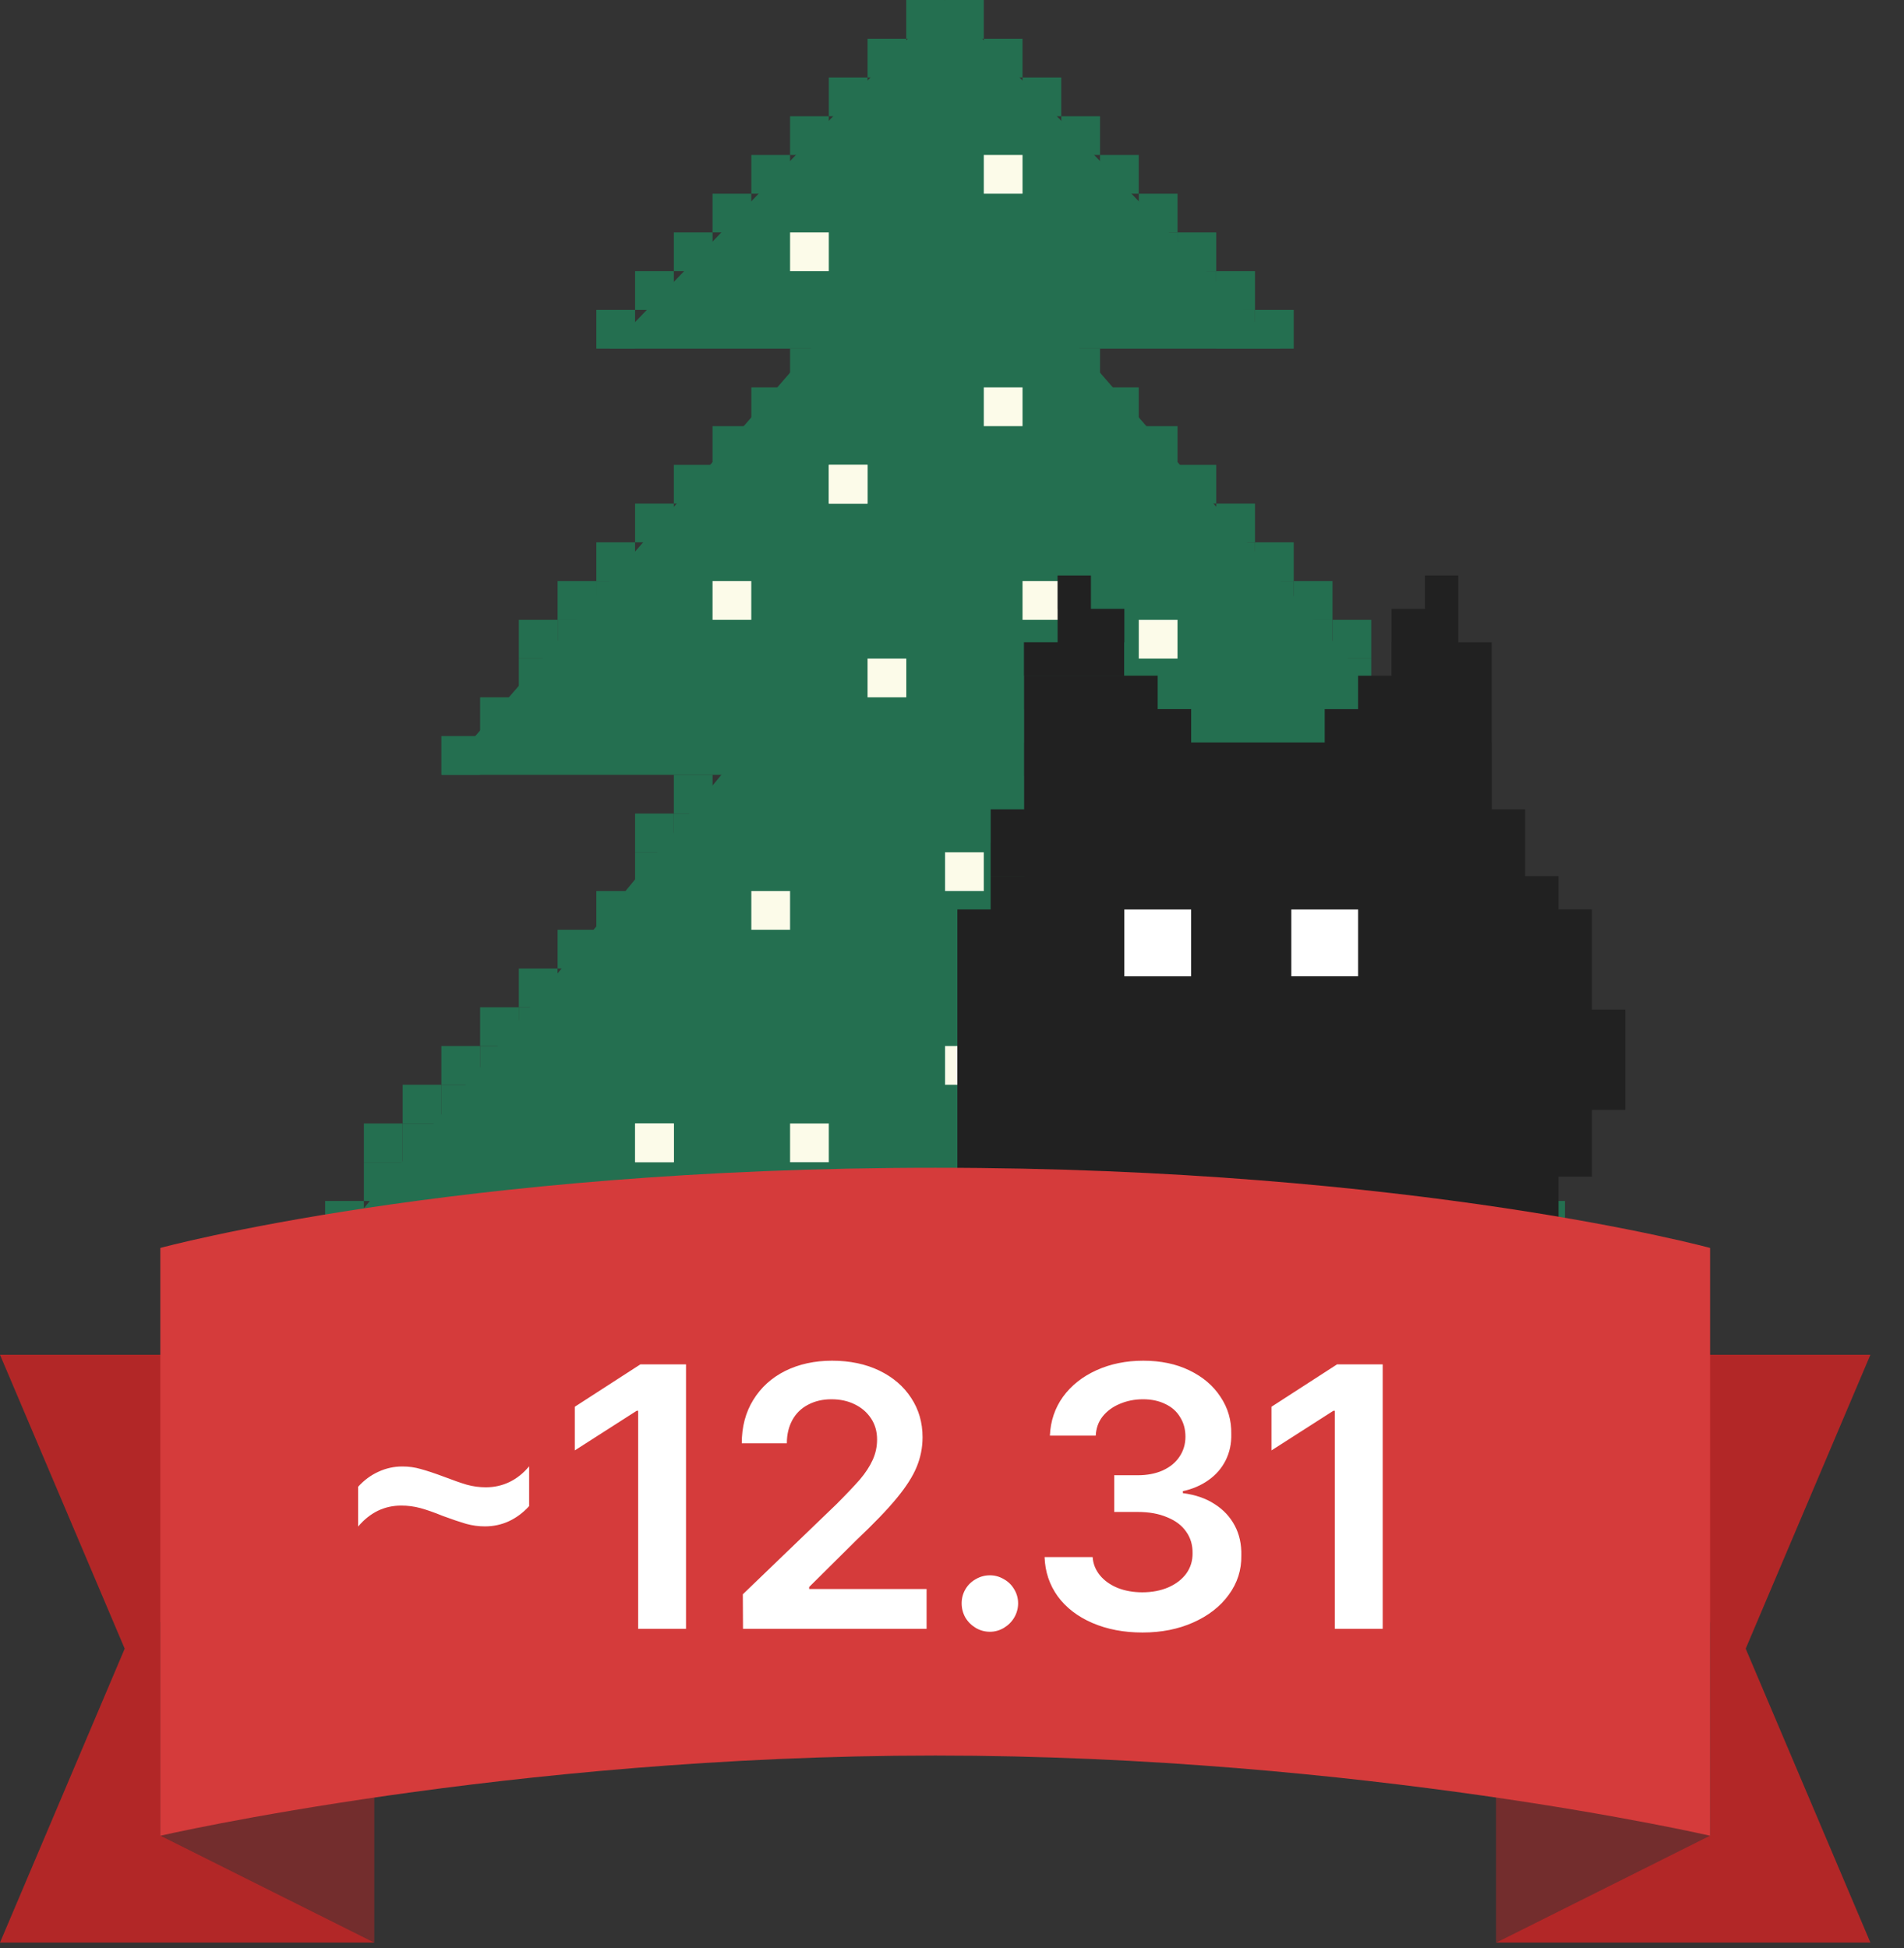 <svg width="43" height="44" viewBox="0 0 43 44" fill="none" xmlns="http://www.w3.org/2000/svg">
<rect x="0" y="0" width="43" height="44" fill="#333333" stroke="none"/>
<path d="M21.343 0L28.921 7.875H13.765L21.343 0Z" fill="#246F50"/>
<path d="M21.343 4.375L32.71 17.5H9.976L21.343 4.375Z" fill="#246F50"/>
<path d="M21.343 11.375L36.499 29.751H6.187L21.343 11.375Z" fill="#246F50"/>
<rect x="5.593" y="28.875" width="0.875" height="0.875" fill="#246F50"/>
<rect x="9.968" y="16.625" width="0.875" height="0.875" fill="#246F50"/>
<rect x="17.843" y="14.875" width="0.875" height="0.875" fill="#246F50"/>
<rect x="31.843" y="16.625" width="0.875" height="0.875" fill="#246F50"/>
<rect x="27.468" y="7" width="0.875" height="0.875" fill="#246F50"/>
<rect x="31.843" y="16.625" width="0.875" height="0.875" fill="#246F50"/>
<rect x="27.468" y="6.125" width="0.875" height="0.875" fill="#246F50"/>
<rect x="24.842" y="3.5" width="0.875" height="0.875" fill="#246F50"/>
<rect x="19.593" y="0.875" width="0.875" height="0.875" fill="#246F50"/>
<rect x="14.343" y="6.125" width="0.875" height="0.875" fill="#246F50"/>
<rect x="15.218" y="5.25" width="0.875" height="0.875" fill="#246F50"/>
<rect x="16.092" y="4.375" width="0.875" height="0.875" fill="#246F50"/>
<rect x="16.968" y="3.5" width="0.875" height="0.875" fill="#246F50"/>
<rect x="17.843" y="2.625" width="0.875" height="0.875" fill="#246F50"/>
<rect x="18.718" y="1.75" width="0.875" height="0.875" fill="#246F50"/>
<rect x="20.467" width="0.875" height="0.875" fill="#246F50"/>
<rect x="21.343" width="0.875" height="0.875" fill="#246F50"/>
<rect x="22.218" y="0.875" width="0.875" height="0.875" fill="#246F50"/>
<rect x="23.093" y="1.75" width="0.875" height="0.875" fill="#246F50"/>
<rect x="23.968" y="2.625" width="0.875" height="0.875" fill="#246F50"/>
<rect x="25.718" y="5.25" width="0.875" height="0.875" fill="#246F50"/>
<rect x="25.718" y="4.375" width="0.875" height="0.875" fill="#246F50"/>
<rect x="26.592" y="5.25" width="0.875" height="0.875" fill="#246F50"/>
<rect x="28.343" y="7" width="0.875" height="0.875" fill="#246F50"/>
<rect x="18.718" y="10.5" width="0.875" height="0.875" fill="#FCFBE9"/>
<rect x="18.718" y="10.5" width="0.875" height="0.875" fill="#FCFBE9"/>
<rect x="23.093" y="13.125" width="0.875" height="0.875" fill="#FCFBE9"/>
<rect x="16.092" y="13.125" width="0.875" height="0.875" fill="#FCFBE9"/>
<rect x="19.593" y="14.875" width="0.875" height="0.875" fill="#FCFBE9"/>
<rect x="21.343" y="19.25" width="0.875" height="0.875" fill="#FCFBE9"/>
<rect x="25.718" y="14" width="0.875" height="0.875" fill="#FCFBE9"/>
<rect x="22.218" y="3.5" width="0.875" height="0.875" fill="#FCFBE9"/>
<rect x="17.843" y="5.25" width="0.875" height="0.875" fill="#FCFBE9"/>
<rect x="17.843" y="25.375" width="0.875" height="0.875" fill="#FCFBE9"/>
<rect x="25.718" y="26.25" width="0.875" height="0.875" fill="#FCFBE9"/>
<rect x="14.343" y="25.375" width="0.875" height="0.875" fill="#FCFBE9"/>
<rect x="14.343" y="25.375" width="0.875" height="0.875" fill="#FCFBE9"/>
<rect x="21.343" y="23.625" width="0.875" height="0.875" fill="#FCFBE9"/>
<rect x="29.218" y="25.375" width="0.875" height="0.875" fill="#FCFBE9"/>
<rect x="16.968" y="20.125" width="0.875" height="0.875" fill="#FCFBE9"/>
<rect x="23.968" y="16.625" width="0.875" height="0.875" fill="#FCFBE9"/>
<rect x="26.592" y="21" width="0.875" height="0.875" fill="#FCFBE9"/>
<rect x="22.218" y="8.75" width="0.875" height="0.875" fill="#FCFBE9"/>
<rect x="26.592" y="6.125" width="0.875" height="0.875" fill="#246F50"/>
<rect x="13.468" y="7" width="0.875" height="0.875" fill="#246F50"/>
<rect x="23.968" y="7.875" width="0.875" height="0.875" fill="#246F50"/>
<rect x="24.842" y="8.75" width="0.875" height="0.875" fill="#246F50"/>
<rect x="25.718" y="9.625" width="0.875" height="0.875" fill="#246F50"/>
<rect x="26.592" y="10.5" width="0.875" height="0.875" fill="#246F50"/>
<rect x="27.468" y="11.375" width="0.875" height="0.875" fill="#246F50"/>
<rect x="27.468" y="12.25" width="0.875" height="0.875" fill="#246F50"/>
<rect x="28.343" y="12.25" width="0.875" height="0.875" fill="#246F50"/>
<rect x="28.343" y="13.125" width="0.875" height="0.875" fill="#246F50"/>
<rect x="29.218" y="13.125" width="0.875" height="0.875" fill="#246F50"/>
<rect x="30.094" y="14" width="0.875" height="0.875" fill="#246F50"/>
<rect x="29.218" y="14" width="0.875" height="0.875" fill="#246F50"/>
<rect x="30.094" y="14.875" width="0.875" height="0.875" fill="#246F50"/>
<rect x="30.969" y="15.75" width="0.875" height="0.875" fill="#246F50"/>
<rect x="17.843" y="7.875" width="0.875" height="0.875" fill="#246F50"/>
<rect x="16.968" y="8.75" width="0.875" height="0.875" fill="#246F50"/>
<rect x="16.092" y="9.625" width="0.875" height="0.875" fill="#246F50"/>
<rect x="15.218" y="10.5" width="0.875" height="0.875" fill="#246F50"/>
<rect x="13.468" y="13.125" width="0.875" height="0.875" fill="#246F50"/>
<rect x="14.343" y="11.375" width="0.875" height="0.875" fill="#246F50"/>
<rect x="13.468" y="12.25" width="0.875" height="0.875" fill="#246F50"/>
<rect x="11.717" y="14" width="0.875" height="0.875" fill="#246F50"/>
<rect x="12.593" y="13.125" width="0.875" height="0.875" fill="#246F50"/>
<rect x="12.593" y="14" width="0.875" height="0.875" fill="#246F50"/>
<rect x="11.717" y="14.875" width="0.875" height="0.875" fill="#246F50"/>
<rect x="10.843" y="15.75" width="0.875" height="0.875" fill="#246F50"/>
<rect x="36.218" y="28.875" width="0.875" height="0.875" fill="#246F50"/>
<rect x="15.218" y="17.5" width="0.875" height="0.875" fill="#246F50"/>
<rect x="15.218" y="18.375" width="0.875" height="0.875" fill="#246F50"/>
<rect x="14.343" y="18.375" width="0.875" height="0.875" fill="#246F50"/>
<rect x="14.343" y="19.25" width="0.875" height="0.875" fill="#246F50"/>
<rect x="13.468" y="20.125" width="0.875" height="0.875" fill="#246F50"/>
<rect x="12.593" y="21" width="0.875" height="0.875" fill="#246F50"/>
<rect x="11.717" y="21.875" width="0.875" height="0.875" fill="#246F50"/>
<rect x="11.717" y="22.75" width="0.875" height="0.875" fill="#246F50"/>
<rect x="10.843" y="22.75" width="0.875" height="0.875" fill="#246F50"/>
<rect x="10.843" y="23.625" width="0.875" height="0.875" fill="#246F50"/>
<rect x="9.968" y="23.625" width="0.875" height="0.875" fill="#246F50"/>
<rect x="9.968" y="24.5" width="0.875" height="0.875" fill="#246F50"/>
<rect x="9.093" y="24.5" width="0.875" height="0.875" fill="#246F50"/>
<rect x="9.093" y="25.375" width="0.875" height="0.875" fill="#246F50"/>
<rect x="8.218" y="26.25" width="0.875" height="0.875" fill="#246F50"/>
<rect x="8.218" y="25.375" width="0.875" height="0.875" fill="#246F50"/>
<rect x="7.343" y="28" width="0.875" height="0.875" fill="#246F50"/>
<rect x="7.343" y="27.125" width="0.875" height="0.875" fill="#246F50"/>
<rect x="6.468" y="28" width="0.875" height="0.875" fill="#246F50"/>
<rect x="6.468" y="28.875" width="0.875" height="0.875" fill="#246F50"/>
<rect x="34.468" y="27.125" width="0.875" height="0.875" fill="#246F50"/>
<rect x="33.592" y="27.125" width="0.875" height="0.875" fill="#246F50"/>
<rect x="34.468" y="28.875" width="0.875" height="0.875" fill="#246F50"/>
<rect x="26.592" y="17.5" width="0.875" height="0.875" fill="#246F50"/>
<rect x="25.718" y="17.5" width="0.875" height="0.875" fill="#246F50"/>
<rect x="26.592" y="18.375" width="0.875" height="0.875" fill="#246F50"/>
<rect x="27.468" y="18.375" width="0.875" height="0.875" fill="#246F50"/>
<rect x="27.468" y="19.25" width="0.875" height="0.875" fill="#246F50"/>
<rect x="28.343" y="19.25" width="0.875" height="0.875" fill="#246F50"/>
<rect x="28.343" y="20.125" width="0.875" height="0.875" fill="#246F50"/>
<rect x="29.218" y="20.125" width="0.875" height="0.875" fill="#246F50"/>
<rect x="29.218" y="21" width="0.875" height="0.875" fill="#246F50"/>
<rect x="30.094" y="21.875" width="0.875" height="0.875" fill="#246F50"/>
<rect x="30.969" y="22.75" width="0.875" height="0.875" fill="#246F50"/>
<rect x="31.843" y="23.625" width="0.875" height="0.875" fill="#246F50"/>
<rect x="34.468" y="28.875" width="0.875" height="0.875" fill="#246F50"/>
<rect x="29.218" y="21.875" width="0.875" height="0.875" fill="#246F50"/>
<rect x="30.094" y="22.75" width="0.875" height="0.875" fill="#246F50"/>
<rect x="30.969" y="24.5" width="0.875" height="0.875" fill="#246F50"/>
<rect x="31.843" y="25.375" width="0.875" height="0.875" fill="#246F50"/>
<rect x="32.718" y="26.25" width="0.875" height="0.875" fill="#246F50"/>
<rect x="30.969" y="23.625" width="0.875" height="0.875" fill="#246F50"/>
<rect x="31.843" y="24.5" width="0.875" height="0.875" fill="#246F50"/>
<rect x="32.718" y="25.375" width="0.875" height="0.875" fill="#246F50"/>
<rect x="33.592" y="26.25" width="0.875" height="0.875" fill="#246F50"/>
<rect x="34.468" y="28" width="0.875" height="0.875" fill="#246F50"/>
<rect x="35.342" y="28" width="0.875" height="0.875" fill="#246F50"/>
<rect x="35.342" y="28.875" width="0.875" height="0.875" fill="#246F50"/>
<path fill-rule="evenodd" clip-rule="evenodd" d="M24.638 12.998H23.884V13.752H24.638V12.998ZM25.393 13.752H23.885V14.506H23.125V15.26H25.388V14.507H25.393V13.752ZM26.145 15.261H23.128V16.015H26.145V15.261ZM23.129 16.015H26.901V16.769H29.917V16.016H30.671V15.262H33.688V16.016V16.016V16.769H33.69V16.77H33.691V17.524V17.525V18.279H33.69V18.279H34.444V19.032V19.033V19.787H33.69V19.787H35.198V28.085H22.374V26.576H21.621V20.541H22.373V19.787H23.129V19.786H22.373V19.032H22.374V18.279H23.129V17.525L23.129 17.524H23.128V16.77H23.129L23.129 16.769L23.129 16.015ZM35.198 20.541H35.953V22.804H36.706V25.067H35.953V26.576H35.198V20.541ZM32.935 12.998H32.181V13.752H32.935V12.998ZM32.935 14.507H33.688V15.261H31.425V14.507H31.427V13.753H32.935V14.507Z" fill="#212121"/>
<path fill-rule="evenodd" clip-rule="evenodd" d="M30.672 20.542H29.163V22.05H30.672V20.542ZM26.9 20.542H25.392V22.051H26.9V20.542Z" fill="white"/>
<path d="M0 30.599H8.448V43.875H0L2.816 37.237L0 30.599Z" fill="#B22727"/>
<path d="M33.793 30.599H42.241L39.425 37.237L42.241 43.875H33.793V30.599Z" fill="#B22727"/>
<path d="M8.449 43.875V39.048L3.621 36.634V41.461L8.449 43.875Z" fill="#732D2D"/>
<path d="M33.794 43.875V39.048L38.621 36.634V41.461L33.794 43.875Z" fill="#732D2D"/>
<path d="M3.621 28.186C3.621 28.186 10.259 26.375 21.121 26.375C31.983 26.375 38.621 28.186 38.621 28.186V41.462C38.621 41.462 30.776 39.651 21.121 39.651C11.466 39.651 3.621 41.462 3.621 41.462V28.186Z" fill="#D53B3B"/>
<path d="M8.088 33.58C8.223 33.431 8.376 33.318 8.546 33.241C8.717 33.162 8.897 33.122 9.087 33.122C9.232 33.122 9.371 33.141 9.503 33.18C9.635 33.215 9.813 33.274 10.035 33.357C10.236 33.434 10.405 33.493 10.543 33.534C10.683 33.573 10.826 33.592 10.972 33.592C11.164 33.592 11.343 33.552 11.508 33.472C11.676 33.39 11.823 33.272 11.95 33.118V34.017C11.815 34.166 11.662 34.28 11.492 34.359C11.324 34.436 11.144 34.475 10.951 34.475C10.808 34.475 10.667 34.456 10.526 34.417C10.386 34.376 10.211 34.317 10.002 34.24C9.807 34.16 9.638 34.101 9.495 34.062C9.355 34.024 9.21 34.005 9.062 34.005C8.872 34.005 8.695 34.044 8.53 34.124C8.368 34.204 8.22 34.322 8.088 34.479V33.58ZM15.493 36.789H14.412V31.864H14.379L12.981 32.759V31.773L14.462 30.816H15.493V36.789ZM16.776 36.009L18.884 33.98C19.115 33.749 19.294 33.56 19.421 33.415C19.547 33.266 19.643 33.119 19.709 32.973C19.775 32.828 19.808 32.674 19.808 32.511C19.808 32.333 19.763 32.174 19.672 32.037C19.581 31.899 19.459 31.794 19.305 31.719C19.151 31.642 18.975 31.604 18.777 31.604C18.579 31.604 18.403 31.645 18.249 31.727C18.095 31.807 17.977 31.923 17.894 32.074C17.812 32.225 17.77 32.4 17.77 32.598H16.752C16.752 32.227 16.838 31.901 17.011 31.62C17.185 31.337 17.425 31.118 17.733 30.964C18.044 30.81 18.397 30.733 18.793 30.733C19.195 30.733 19.55 30.808 19.858 30.956C20.166 31.105 20.405 31.309 20.576 31.571C20.749 31.832 20.835 32.129 20.835 32.462C20.835 32.693 20.791 32.916 20.703 33.13C20.615 33.345 20.464 33.581 20.25 33.84C20.038 34.098 19.734 34.414 19.338 34.788L18.274 35.844V35.89H20.926V36.789H16.78L16.776 36.009ZM22.358 36.855C22.242 36.855 22.135 36.826 22.036 36.768C21.937 36.708 21.859 36.63 21.801 36.533C21.746 36.434 21.718 36.327 21.718 36.212C21.718 36.099 21.746 35.994 21.801 35.898C21.859 35.799 21.937 35.722 22.036 35.667C22.135 35.609 22.242 35.58 22.358 35.58C22.468 35.58 22.572 35.609 22.671 35.667C22.77 35.722 22.849 35.799 22.906 35.898C22.964 35.994 22.993 36.099 22.993 36.212C22.993 36.327 22.964 36.434 22.906 36.533C22.849 36.63 22.77 36.708 22.671 36.768C22.572 36.826 22.468 36.855 22.358 36.855ZM25.802 36.872C25.382 36.872 25.005 36.8 24.672 36.657C24.339 36.514 24.078 36.313 23.888 36.055C23.701 35.794 23.602 35.498 23.591 35.168H24.676C24.687 35.322 24.742 35.459 24.841 35.58C24.94 35.701 25.074 35.796 25.241 35.865C25.409 35.931 25.595 35.964 25.798 35.964C26.015 35.964 26.211 35.927 26.384 35.853C26.56 35.776 26.696 35.671 26.792 35.539C26.889 35.404 26.935 35.25 26.933 35.077C26.935 34.893 26.887 34.732 26.788 34.594C26.692 34.454 26.549 34.346 26.359 34.269C26.172 34.189 25.951 34.149 25.695 34.149H25.163V33.32H25.695C25.907 33.32 26.094 33.284 26.256 33.213C26.421 33.138 26.548 33.035 26.636 32.903C26.726 32.771 26.772 32.62 26.772 32.449C26.772 32.282 26.732 32.135 26.652 32.008C26.575 31.879 26.464 31.78 26.318 31.711C26.175 31.64 26.007 31.604 25.815 31.604C25.628 31.604 25.453 31.638 25.291 31.707C25.131 31.773 25.002 31.868 24.903 31.991C24.807 32.112 24.755 32.257 24.746 32.425H23.711C23.725 32.095 23.824 31.802 24.008 31.546C24.195 31.29 24.447 31.091 24.763 30.948C25.079 30.805 25.431 30.733 25.819 30.733C26.215 30.733 26.563 30.806 26.863 30.952C27.165 31.098 27.399 31.297 27.564 31.55C27.732 31.8 27.813 32.08 27.807 32.388C27.813 32.605 27.77 32.804 27.679 32.986C27.589 33.164 27.459 33.313 27.291 33.431C27.124 33.55 26.931 33.632 26.714 33.679V33.724C26.994 33.76 27.234 33.842 27.432 33.972C27.63 34.098 27.781 34.26 27.886 34.458C27.99 34.654 28.04 34.878 28.034 35.131C28.04 35.458 27.945 35.755 27.749 36.022C27.557 36.286 27.29 36.493 26.949 36.645C26.611 36.796 26.229 36.872 25.802 36.872ZM31.227 36.789H30.146V31.864H30.113L28.715 32.759V31.773L30.196 30.816H31.227V36.789Z" fill="white"/>
</svg>
